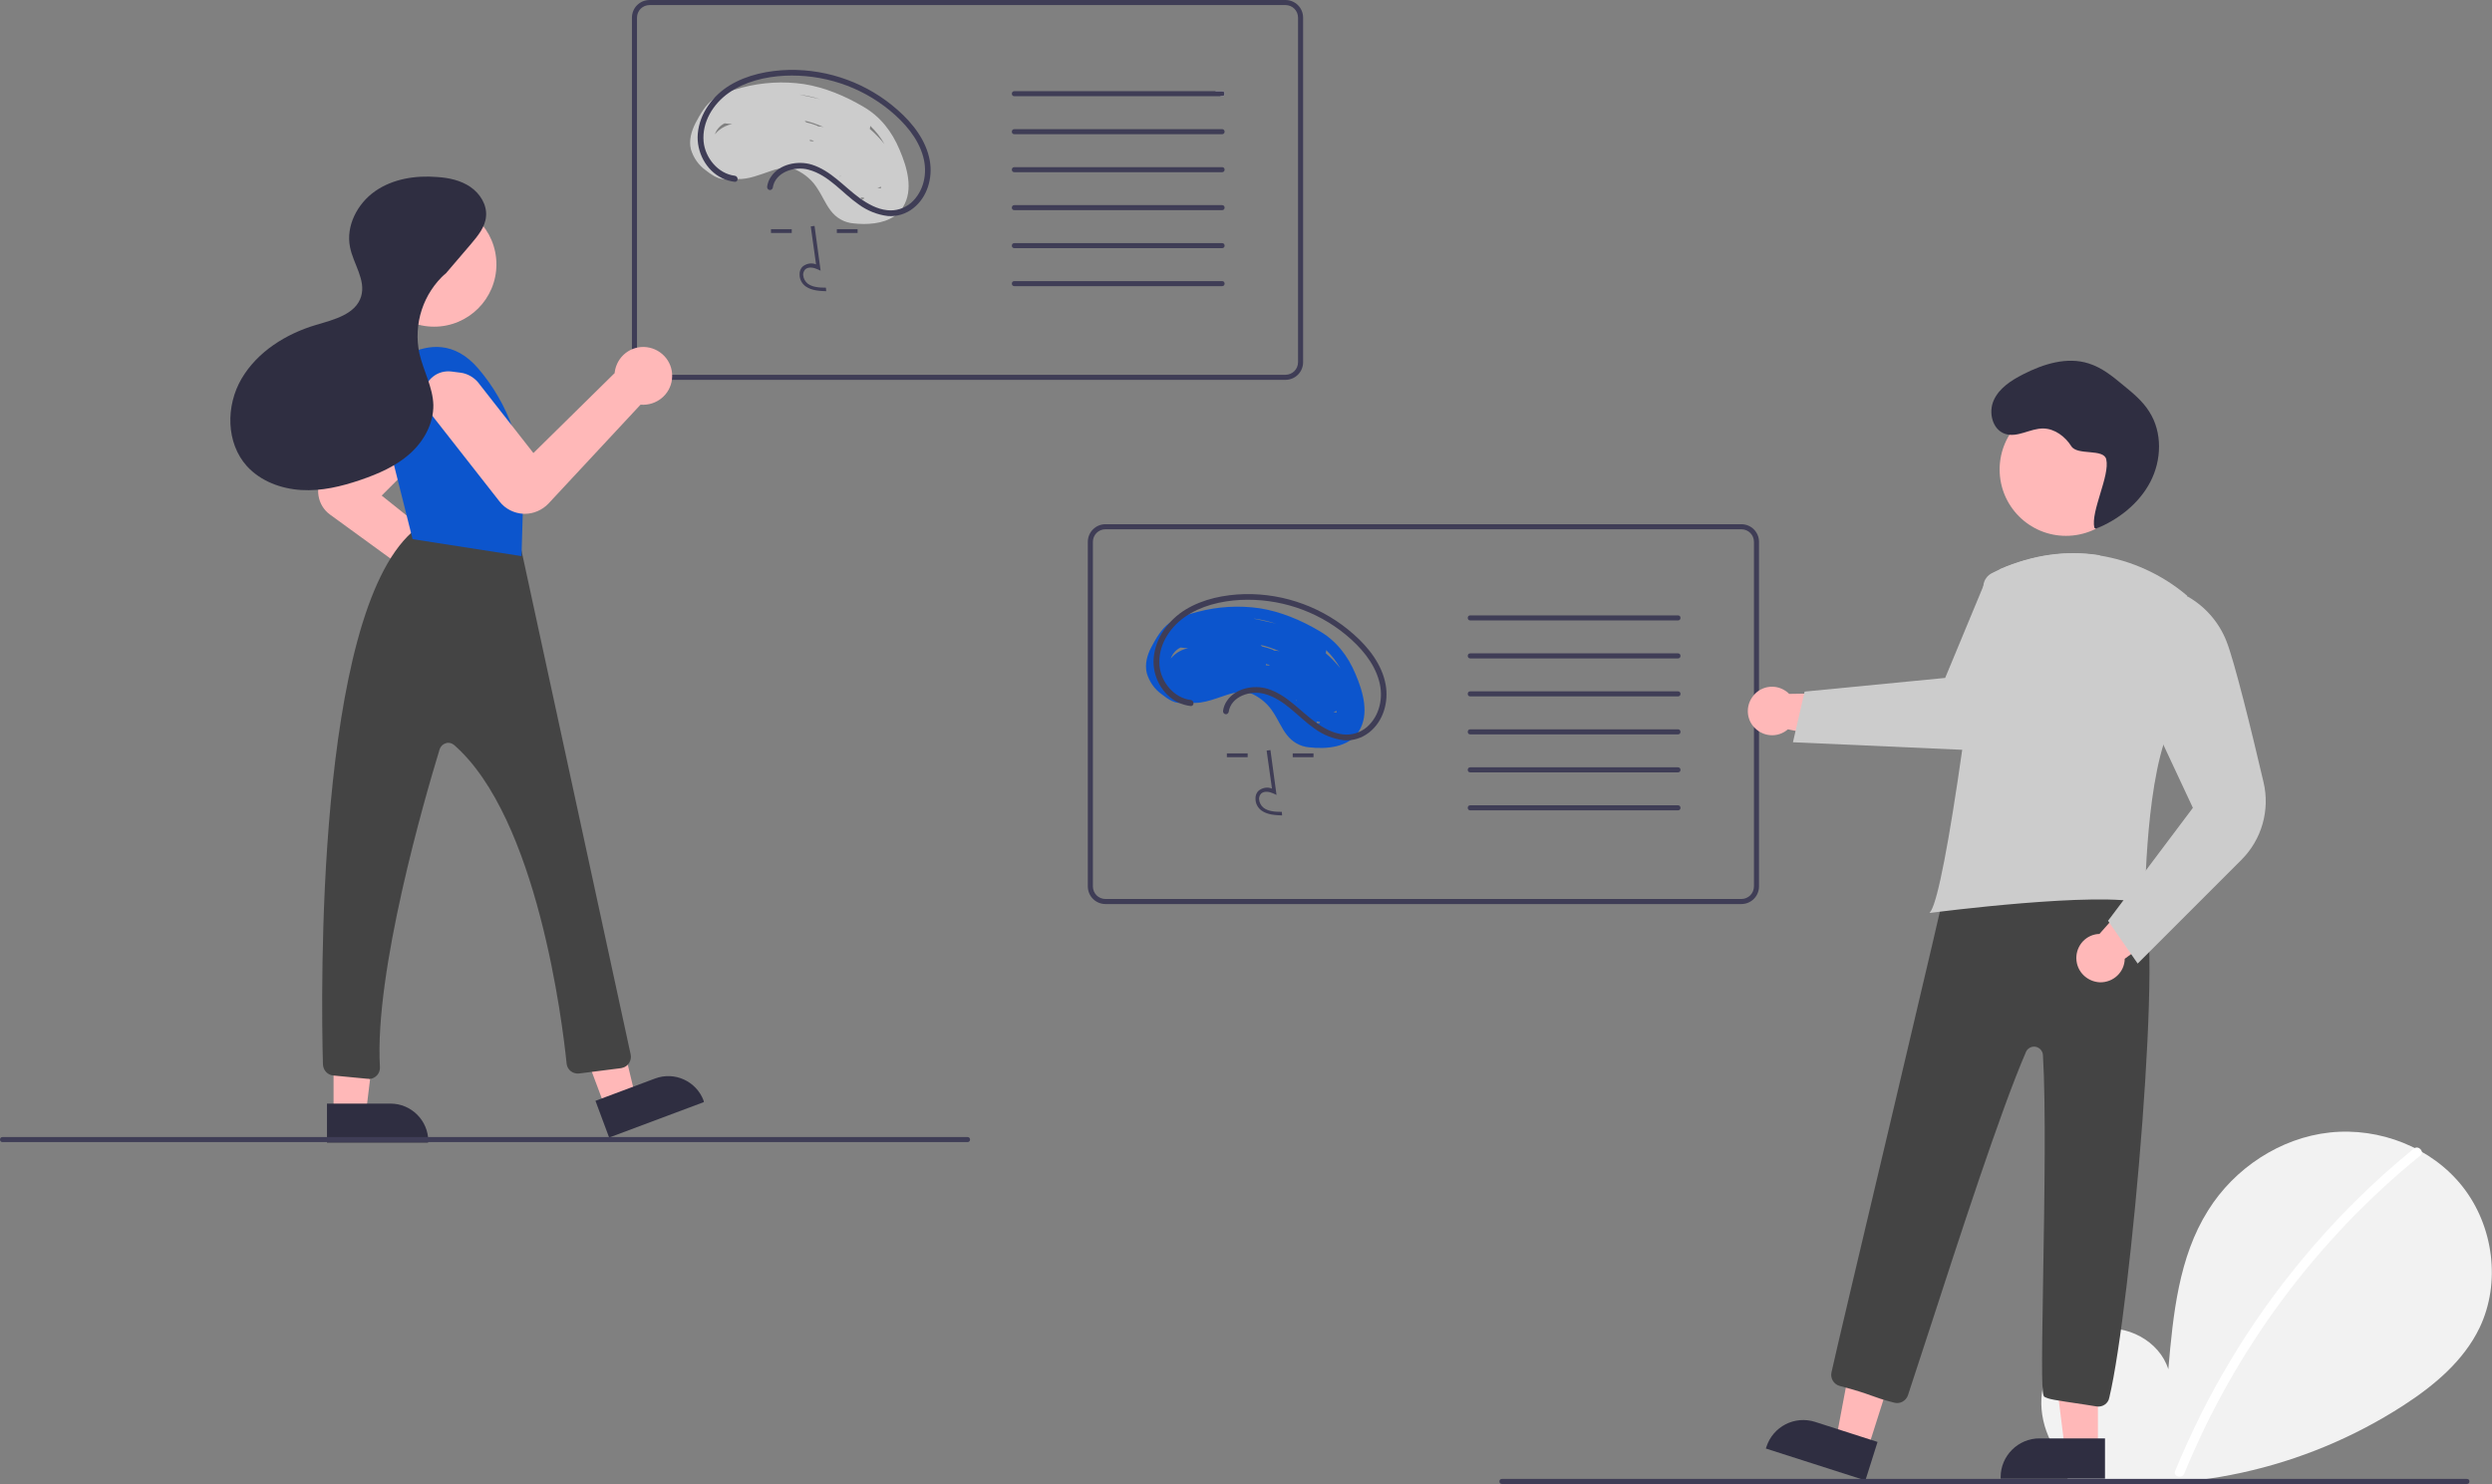 <?xml version="1.0" encoding="utf-8"?>
<!-- Generator: Adobe Illustrator 26.2.1, SVG Export Plug-In . SVG Version: 6.00 Build 0)  -->
<svg version="1.1" id="Layer_1" xmlns="http://www.w3.org/2000/svg" xmlns:xlink="http://www.w3.org/1999/xlink" x="0px" y="0px"
	 viewBox="0 0 983.9 586" style="enable-background:new 0 0 983.9 586;" xml:space="preserve">
<rect x="0" y="0" width="983.9" height="586" fill="#808080" stroke="none"/>
<style type="text/css">
	.st0{fill:#F2F2F2;}
	.st1{fill:#FFFFFF;}
	.st2{fill:#3F3D56;}
	.st3{fill:#CCCCCC;}
	.st4{fill:#FFB8B8;}
	.st5{fill:#2F2E41;}
	.st6{fill:#444444;}
	.st7{fill:#0C55CD;}
</style>
<path class="st0" d="M819.2,581.3c-9-7.6-14.5-19.6-13-31.3s10.3-22.4,21.8-24.9s24.6,4.4,28.1,15.6c1.9-21.7,4.1-44.3,15.7-62.7
	c10.4-16.7,28.5-28.7,48.1-30.8s40.2,5.9,52.4,21.4s15.2,37.9,6.7,55.7c-6.3,13.1-17.9,22.8-30.1,30.7
	c-39.3,25.4-86.5,35.7-132.8,29"/>
<path class="st1" d="M953,453.6c-16.2,13.2-31,27.9-44.3,44c-20.8,25.1-37.6,53.2-49.9,83.3c-0.9,2.2,2.7,3.2,3.6,1
	c20.1-49,52.1-92.2,93.2-125.6C957.4,454.7,954.8,452.1,953,453.6L953,453.6z"/>
<path class="st0" d="M483.5,37c0,0.6-0.4,1-1,1H482c-0.7-0.6-1.5-1.3-2.2-2h2.6C483.1,36,483.5,36.4,483.5,37z"/>
<path class="st2" d="M507.5,0h-251c-3.9,0-7,3.1-7,7v136c0,3.9,3.1,7,7,7h251c3.9,0,7-3.1,7-7V7C514.5,3.1,511.4,0,507.5,0z
	 M512.5,143c0,2.8-2.2,5-5,5h-251c-2.8,0-5-2.2-5-5V7c0-2.8,2.2-5,5-5h251c2.8,0,5,2.2,5,5V143z"/>
<path class="st3" d="M355.2,59.2c-3-7.2-7.6-13.2-14.4-17.1c-7.1-4.2-15.2-7.6-23.4-8.9c-8.2-1.2-16.5-0.7-24.5,1.4
	c-1,0.3-2.1,0.6-3.2,0.9c-2.8,0.7-5.5,1.9-7.9,3.5c-0.1,0.1-0.2,0.1-0.2,0.2c-3.1,2.3-5.2,6-7,9.4c-1.6,3.2-2.7,6.8-1.8,10.4
	c1,3.3,3,6.2,5.8,8.2c1.9,1.5,4.5,3.4,7,3.5c0.6,0,1.2-0.1,1.8-0.3c0.2-0.1,0.4-0.1,0.5-0.2c1,0.3,2.1,0.5,3.2,0.5
	c4.4,0.2,8.8-1.7,13.3-3.2c1.1-0.4,2.1-0.7,3.2-0.9c2-0.4,4-0.4,5.9,0.2c0.4,0.1,0.7,0.2,1.1,0.4c3.3,1.6,6.2,4.1,8.1,7.2
	c1.9,2.8,3.2,6.1,5.3,8.8c2.1,2.8,5.3,4.7,8.9,5c5.2,0.6,11.8,0.3,16.3-2.9c1.2-0.8,2.3-1.9,3.1-3.1c0.1-0.1,0.2-0.2,0.2-0.4
	C360.8,74.9,358.1,66,355.2,59.2z M286.1,48.7c1,0.1,2,0.2,3,0.3c-1.9,0.3-3.7,1.2-5.2,2.4c-0.6,0.5-1.1,1-1.6,1.6c0,0,0-0.1,0-0.1
	C283,51,284.4,49.5,286.1,48.7L286.1,48.7z M346.4,74.1c0.2,0,0.4-0.1,0.6-0.1c0.3,0,0.6-0.2,0.8-0.3c0,0,0,0.1,0,0.1
	c0,0.1,0,0.3,0,0.4c-0.1,0.1-0.1,0.2-0.1,0.2C347.2,74.3,346.8,74.2,346.4,74.1L346.4,74.1z M343.6,49.7c2.2,2.1,4.1,4.5,5.6,7.2
	c-1.8-2.2-3.7-4.2-5.8-6C343.5,50.6,343.6,50.2,343.6,49.7L343.6,49.7z M341.2,78.1c-0.1,0.1-0.2,0.3-0.2,0.5c-0.3,0-0.5,0-0.8,0
	H340c0,0,0-0.1,0-0.1c-0.1-0.2-0.1-0.4-0.2-0.5C340.3,78,340.7,78.1,341.2,78.1L341.2,78.1z M319.8,55.7c0-0.2,0-0.4,0-0.6
	c0.2,0.2,0.5,0.3,0.8,0.3c0,0,0.1,0,0.1,0c0.2,0.1,0.4,0.2,0.6,0.3l-0.1,0.1C320.7,55.8,320.3,55.7,319.8,55.7L319.8,55.7z
	 M335.7,50.7L335.7,50.7c-0.7-0.4-1.4-0.8-2-1.2C334.3,49.9,335,50.3,335.7,50.7L335.7,50.7z M332,69.4c-0.1,0.1-0.2,0.2-0.3,0.4
	c-0.1-0.1-0.1-0.1-0.1-0.2C331.7,69.5,331.8,69.5,332,69.4L332,69.4z M323,49.9c-0.2-0.2-0.5-0.3-0.7-0.4c-1.3-0.5-2.6-0.9-4-1.2
	c-0.2-0.2-0.4-0.4-0.6-0.6c1.1,0.2,2.3,0.5,3.4,0.9c1.4,0.5,2.8,1,4.1,1.6C324.5,50,323.8,49.9,323,49.9L323,49.9z M315.4,37.3
	c2.9,0.4,5.7,1,8.5,1.9c-0.3-0.1-0.6-0.1-0.8-0.2c-2.7-0.6-5.4-1.2-8.1-1.8C315.1,37.3,315.2,37.3,315.4,37.3L315.4,37.3z"/>
<path class="st2" d="M326.2,115c-2.5-0.1-5.7-0.2-8.1-1.9c-1.5-1.1-2.4-2.8-2.4-4.6c-0.1-1.3,0.4-2.6,1.4-3.4
	c1.5-1.1,3.4-1.4,5.1-0.7l-2.1-15l1.5-0.2l2.4,17.7l-1.3-0.6c-1.5-0.7-3.5-1-4.7,0c-0.6,0.6-0.9,1.4-0.9,2.2
	c0.1,1.4,0.7,2.6,1.8,3.5c1.9,1.4,4.4,1.6,7.2,1.6L326.2,115z"/>
<rect x="304.4" y="90.5" class="st2" width="8.2" height="1.5"/>
<rect x="330.4" y="90.5" class="st2" width="8.2" height="1.5"/>
<path class="st2" d="M290.1,69.4c-6.6-0.8-11.7-7.1-12.3-13.5c-0.7-7.7,3.8-14.9,9.9-19.2c6.4-4.5,14.4-6.4,22.1-6.8
	c15-0.7,29.8,4.1,41.5,13.7c5.8,4.8,11.2,10.9,13.2,18.3c1.8,6.4,0.3,13.7-4.8,18.2c-2.6,2.2-6,3.3-9.4,2.9c-4-0.4-7.7-2.5-10.9-4.8
	c-6.2-4.5-11.3-10.8-18.9-13.2c-5.6-1.7-12.8-0.2-16.1,4.8c-0.8,1.1-1.3,2.5-1.5,3.8c-0.1,0.6,0.2,1.2,0.8,1.4
	c0.6,0.2,1.2-0.2,1.4-0.8c0.9-6.3,8.7-8.7,14.1-7.2c8,2.1,13.3,9.2,19.8,13.7c3.4,2.5,7.4,4.1,11.5,4.6c3.6,0.3,7.2-0.8,10.1-3.1
	c5.6-4.4,7.7-12,6.5-18.8c-1.4-7.9-6.7-14.7-12.6-19.9c-11.8-10.5-27.2-16.2-43-15.9c-8.1,0.2-16.5,1.9-23.4,6.1
	c-6.7,4.1-11.9,11.1-12.6,19.1c-0.6,7.1,3.2,14.5,9.7,17.6c1.5,0.7,3.2,1.2,4.9,1.4C291.6,71.9,291.6,69.6,290.1,69.4L290.1,69.4z"
	/>
<path class="st2" d="M483.5,37c0,0.6-0.4,1-1,1h-82c-0.6,0-1-0.4-1-1s0.4-1,1-1h82C483.1,36,483.5,36.4,483.5,37z"/>
<path class="st2" d="M482.5,53h-82c-0.6,0-1-0.4-1-1s0.4-1,1-1h82c0.6,0,1,0.4,1,1S483.1,53,482.5,53z"/>
<path class="st2" d="M482.5,68h-82c-0.6,0-1-0.4-1-1s0.4-1,1-1h82c0.6,0,1,0.4,1,1S483.1,68,482.5,68z"/>
<path class="st2" d="M482.5,83h-82c-0.6,0-1-0.4-1-1s0.4-1,1-1h82c0.6,0,1,0.4,1,1S483.1,83,482.5,83z"/>
<path class="st2" d="M482.5,98h-82c-0.6,0-1-0.4-1-1s0.4-1,1-1h82c0.6,0,1,0.4,1,1S483.1,98,482.5,98z"/>
<path class="st2" d="M482.5,113h-82c-0.6,0-1-0.4-1-1s0.4-1,1-1h82c0.6,0,1,0.4,1,1S483.1,113,482.5,113z"/>
<path class="st4" d="M186.1,246.6c-2.8,0-5.5-1-7.6-2.9c-2.3-2.1-3.7-5.1-3.8-8.2l-44.4-32.3c-5.1-3.7-6.2-10.9-2.5-16
	c0.4-0.5,0.7-0.9,1.2-1.4l33-33c3.8-3.8,10-3.8,13.8,0c1.8,1.8,2.9,4.3,2.9,6.9c-0.3,5.1-2.3,9.9-5.6,13.6l-22.4,22.4l35.2,28.1
	c0.1,0,0.2,0,0.3,0c6.3,0,11.4,5.1,11.4,11.4c0,5.8-4.3,10.7-10.1,11.3C187,246.5,186.6,246.6,186.1,246.6z"/>
<polygon class="st4" points="238.9,437.2 250.8,432.7 239.3,384.7 221.7,391.3 "/>
<path class="st5" d="M277.9,435.2l-37.4,14l0,0l-5.4-14.5l0,0l23.5-8.8c7.7-2.9,16.3,1,19.2,8.7L277.9,435.2L277.9,435.2z"/>
<polygon class="st4" points="131.7,439.4 144.5,439.4 150.5,390.3 131.7,390.3 "/>
<path class="st5" d="M169,451.2l-39.9,0l0,0l0-15.4l0,0l25.1,0c8.2,0,14.9,6.7,14.9,14.9L169,451.2L169,451.2z"/>
<path class="st6" d="M145.5,426c-0.1,0-0.3,0-0.4,0l-13.5-1.3c-2.3-0.2-4-2.1-4.1-4.4c-0.8-29.2-2.7-176.4,35.2-210.2
	c0.7-0.6,1.5-0.9,2.3-1.1v0c6.9-0.9,30-3.2,39.8,6.6c0.6,0.6,1.1,1.4,1.2,2.3L249,416.4c0.5,2.4-1,4.8-3.4,5.3
	c-0.1,0-0.3,0.1-0.4,0.1l-16.5,2.1c-2.5,0.3-4.7-1.4-5-3.9c0,0,0-0.1,0-0.1c-1.6-15.9-11.5-97-44.4-125.7c-0.9-0.8-2.2-1.1-3.3-0.7
	c-1.1,0.3-2,1.2-2.4,2.3c-6.1,20-25.8,88-23.6,125.5c0.2,2.5-1.7,4.6-4.2,4.8C145.6,426,145.6,426,145.5,426L145.5,426z"/>
<circle class="st4" cx="171.4" cy="104.4" r="24.6"/>
<path class="st7" d="M147.3,150.7c0,0,22.8-27,41.5-5.2l0,0c12,14,18.4,32,17.8,50.4l-0.7,23.7l-43-6.7L147.3,150.7z"/>
<path class="st4" d="M207.2,202.9c-0.2,0-0.4,0-0.5,0c-3.7-0.2-7.2-1.9-9.5-4.9l-27.9-35.6c-3.3-4.2-2.6-10.3,1.7-13.7
	c2-1.6,4.6-2.3,7.2-2l3.9,0.5c2.5,0.4,4.8,1.7,6.5,3.6l22,28.1l32.1-31.6c0-0.1,0-0.2,0-0.3c0.8-6.2,6.4-10.7,12.7-9.9
	c6.2,0.8,10.7,6.4,9.9,12.7c-0.7,6.1-6.2,10.5-12.4,10l-36.4,39.1C214.1,201.4,210.7,202.9,207.2,202.9z"/>
<path class="st5" d="M175.4,108.7l10.6-12.4c2.7-3.2,5.6-6.7,5.9-10.9c0.4-4.6-2.4-9-6.2-11.6s-8.5-3.6-13.1-3.9
	c-8.5-0.7-17.5,0.7-24.5,5.6s-11.6,13.7-9.9,22.1c1.3,6.6,6.3,12.9,4.4,19.4c-2.1,7.1-10.7,9.2-17.8,11.3
	c-11.8,3.5-23.1,10.5-29.4,21.2s-6.2,25.4,2.1,34.6c5.4,5.9,13.4,8.9,21.4,9.4s15.9-1.4,23.5-4c7-2.4,13.9-5.4,19.4-10.3
	s9.4-11.9,9.3-19.3c-0.2-7-3.9-13.4-5.5-20.3c-2.5-11.7,1.5-23.8,10.4-31.7"/>
<path class="st2" d="M687.5,357h-251c-3.9,0-7-3.1-7-7V214c0-3.9,3.1-7,7-7h251c3.9,0,7,3.1,7,7v136
	C694.5,353.9,691.4,357,687.5,357z M436.5,209c-2.8,0-5,2.2-5,5v136c0,2.8,2.2,5,5,5h251c2.8,0,5-2.2,5-5V214c0-2.8-2.2-5-5-5H436.5
	z"/>
<path class="st7" d="M535.2,266.2c-3-7.2-7.6-13.2-14.4-17.1c-7.1-4.2-15.2-7.6-23.4-8.9c-8.2-1.2-16.5-0.7-24.5,1.4
	c-3.8,1-8.1,2.2-11.3,4.5c-3.1,2.3-5.2,6-7,9.4c-1.7,3.2-2.7,6.8-1.8,10.4c1,3.3,3,6.2,5.8,8.2c2.4,1.9,5.7,4.3,8.8,3.2
	c0.2-0.1,0.4-0.2,0.5-0.3c5.5,1.7,10.9-0.8,16.5-2.6c3.4-1.1,6.8-1.7,10.2-0.3c3.3,1.6,6.2,4.1,8.1,7.2c1.9,2.8,3.2,6.1,5.3,8.8
	c2.1,2.8,5.3,4.7,8.8,5c6.8,0.8,15.8,0.1,19.7-6.3C540.8,281.9,538.1,273,535.2,266.2z M466.1,255.7c1,0.1,2,0.2,3,0.3
	c-1.9,0.3-3.7,1.2-5.2,2.4c-0.6,0.5-1.1,1-1.6,1.6c0,0,0-0.1,0-0.1C463,258,464.4,256.5,466.1,255.7z M499.8,262.1
	c0.2,0.2,0.5,0.3,0.8,0.3c0,0,0.1,0,0.1,0c0.2,0.1,0.4,0.2,0.6,0.3c0,0,0,0.1-0.1,0.1c-0.5,0-0.9-0.1-1.4-0.1
	C499.8,262.5,499.9,262.3,499.8,262.1L499.8,262.1z M512,276.4c-0.1,0.1-0.2,0.2-0.3,0.4c0-0.1-0.1-0.1-0.1-0.2
	C511.7,276.5,511.8,276.5,512,276.4L512,276.4z M519.8,284.9c0.5,0.1,0.9,0.1,1.4,0.2c-0.1,0.1-0.1,0.3-0.2,0.5c-0.3,0-0.6,0-1,0
	L519.8,284.9z M526.4,281.1l0.5-0.1c0.3,0,0.6-0.2,0.8-0.3c0,0,0,0.1,0,0.1c0,0.1,0,0.2,0,0.4c0,0.1-0.1,0.2-0.1,0.2
	C527.3,281.3,526.8,281.2,526.4,281.1L526.4,281.1z M503,256.9c-0.2-0.2-0.5-0.3-0.7-0.4c-1.3-0.5-2.6-0.9-4-1.2
	c-0.2-0.2-0.4-0.4-0.6-0.6c1.1,0.2,2.3,0.5,3.4,0.9c1.4,0.5,2.8,1,4.2,1.6C504.5,257,503.8,256.9,503,256.9z M515.6,257.7
	c-0.7-0.4-1.3-0.8-2-1.2C514.3,256.9,515,257.3,515.6,257.7L515.6,257.7z M529.2,263.9c-1.8-2.2-3.7-4.2-5.8-6
	c0.2-0.4,0.2-0.8,0.2-1.2C525.8,258.8,527.7,261.3,529.2,263.9z M503.9,246.3c-0.3-0.1-0.6-0.1-0.8-0.2c-2.7-0.6-5.3-1.2-8.1-1.8
	c0.1,0,0.3,0,0.4,0C498.3,244.7,501.1,245.4,503.9,246.3z"/>
<path class="st2" d="M506.2,322c-2.5-0.1-5.7-0.2-8.1-1.9c-1.5-1.1-2.4-2.8-2.4-4.6c-0.1-1.3,0.4-2.6,1.4-3.4
	c1.5-1.1,3.4-1.4,5.1-0.7l-2.1-15l1.5-0.2l2.4,17.7l-1.3-0.6c-1.5-0.7-3.5-1-4.7,0c-0.6,0.6-0.9,1.4-0.9,2.2
	c0.1,1.4,0.7,2.6,1.8,3.5c1.9,1.4,4.4,1.6,7.2,1.6L506.2,322z"/>
<rect x="484.4" y="297.5" class="st2" width="8.2" height="1.5"/>
<rect x="510.4" y="297.5" class="st2" width="8.2" height="1.5"/>
<path class="st2" d="M470.1,276.4c-6.6-0.8-11.7-7.1-12.3-13.5c-0.7-7.7,3.8-14.9,9.9-19.2c6.4-4.5,14.4-6.4,22.1-6.8
	c15-0.7,29.8,4.1,41.5,13.7c5.8,4.8,11.2,10.9,13.2,18.3c1.8,6.4,0.3,13.7-4.8,18.2c-2.6,2.2-6,3.3-9.4,2.9c-4-0.4-7.7-2.5-10.9-4.8
	c-6.2-4.5-11.3-10.8-18.9-13.2c-5.6-1.7-12.8-0.2-16.1,4.8c-0.8,1.1-1.3,2.5-1.5,3.8c-0.1,0.6,0.2,1.2,0.8,1.4
	c0.6,0.2,1.2-0.2,1.4-0.8c0.9-6.3,8.7-8.7,14.1-7.2c8,2.1,13.3,9.2,19.8,13.7c3.4,2.5,7.4,4.1,11.5,4.6c3.6,0.3,7.2-0.8,10.1-3.1
	c5.6-4.4,7.7-12,6.5-18.8c-1.4-7.9-6.7-14.7-12.6-19.9c-11.8-10.5-27.2-16.2-43-15.9c-8.1,0.2-16.5,1.9-23.4,6.1
	c-6.7,4.1-11.9,11.1-12.6,19.1c-0.6,7.1,3.2,14.5,9.7,17.6c1.5,0.7,3.2,1.2,4.9,1.4C471.6,278.9,471.6,276.6,470.1,276.4
	L470.1,276.4z"/>
<path class="st2" d="M662.5,245h-82c-0.6,0-1-0.4-1-1s0.4-1,1-1h82c0.6,0,1,0.4,1,1S663.1,245,662.5,245z"/>
<path class="st2" d="M662.5,260h-82c-0.6,0-1-0.4-1-1c0-0.6,0.4-1,1-1h82c0.6,0,1,0.4,1,1C663.5,259.6,663.1,260,662.5,260z"/>
<path class="st2" d="M662.5,275h-82c-0.6,0-1-0.4-1-1c0-0.6,0.4-1,1-1h82c0.6,0,1,0.4,1,1C663.5,274.6,663.1,275,662.5,275z"/>
<path class="st2" d="M662.5,290h-82c-0.6,0-1-0.4-1-1c0-0.6,0.4-1,1-1h82c0.6,0,1,0.4,1,1C663.5,289.6,663.1,290,662.5,290z"/>
<path class="st2" d="M662.5,305h-82c-0.6,0-1-0.4-1-1c0-0.6,0.4-1,1-1h82c0.6,0,1,0.4,1,1C663.5,304.6,663.1,305,662.5,305z"/>
<path class="st2" d="M662.5,320h-82c-0.6,0-1-0.4-1-1c0-0.6,0.4-1,1-1h82c0.6,0,1,0.4,1,1C663.5,319.6,663.1,320,662.5,320z"/>
<circle class="st4" cx="815.7" cy="185.4" r="26.2"/>
<polygon class="st4" points="737.5,572 725,568 734.4,518 752.8,523.9 "/>
<path class="st5" d="M716.7,561.5l24.6,7.9l0,0l-4.8,15.2l0,0L697.2,572l0,0l0.2-0.6C700,563.3,708.6,558.9,716.7,561.5L716.7,561.5
	z"/>
<polygon class="st4" points="828.3,571.8 815.2,571.8 808.9,521.2 828.3,521.2 "/>
<path class="st5" d="M805.2,568h25.9l0,0v15.9l0,0h-41.2l0,0v-0.6C789.9,574.9,796.8,568,805.2,568z"/>
<path class="st6" d="M827.9,555.4l-4.4-0.7c-13.4-2-14.2-2.1-16.3-3.1c-1.1-0.5-1.2-7.7-0.5-48.3c0.5-29.8,1.1-66.8-0.1-86.7
	c-0.1-1.9-1.8-3.4-3.7-3.3c-1.3,0.1-2.5,0.9-3,2.1c-10,23-26.7,74.6-37.8,108.7c-3.9,11.9-6.9,21.2-8.8,26.9
	c-0.8,2.2-3.1,3.5-5.4,2.9c-9.1-2.3-8.5-3.2-21.5-6.6c-2.3-0.6-3.8-2.9-3.3-5.3c2.3-11.1,45.3-190.6,48.6-207.7
	c0.5-2.4,2.8-4,5.3-3.6c0,0,0,0,0,0c9.7,1.9,15.6,4,25.1,6c10.3,2.2,21,4.4,31.4,6.5l0,0c1,0.2,2,0.8,2.6,1.6
	c2.6,3.3,6.4,5.1,10.4,7c2.7,1.3-3.4,1.2-1.1,3.1c9.6,7.6-4.2,162.1-12.6,197C832.4,554.2,830.2,555.7,827.9,555.4L827.9,555.4z"/>
<path class="st4" d="M820,380.3c-1.1-5.1,2.1-10.2,7.2-11.3c0.5-0.1,1.1-0.2,1.7-0.2l21.2-23.9l13.2,15.9l-24.4,17.8
	c-0.1,5.3-4.5,9.4-9.8,9.3C824.7,387.7,820.9,384.6,820,380.3L820,380.3z"/>
<path class="st5" d="M826.9,208.4c-1.5-6.5,6.2-20.5,4.7-27c-1-4.4-11.4-1.4-13.8-5.2s-6.5-6.9-11-7c-5.2-0.1-10.3,3.8-15.2,2.1
	c-5-1.7-6.6-8.5-4.4-13.3s6.9-7.8,11.6-10.2c8-4.1,17.3-7,25.8-4.3c5.2,1.6,9.5,5.1,13.7,8.6c3.8,3.1,7.7,6.3,10.3,10.5
	c5.2,8.1,4.9,19.1,0.4,27.7s-12.6,14.9-21.5,18.5"/>
<path class="st3" d="M762.4,359.7c2.8-4.7,7.1-26.9,12.4-64.1c3.6-25.4,6.8-51.2,8.3-64.4c0.2-2.2,1.6-4.1,3.6-5c1-0.5,2-1,3-1.4
	c12.9-5.6,26-7.5,38.9-5.5c12.9,2,25,7.5,34.9,15.9l0.1,0.1l0,0.2c0.1,0.3,5.5,29.5-5.6,49.2c-10.9,19.5-11.1,71-11.1,71.5v0.7
	l-0.6-0.2c-17-4.9-82.8,3.6-83.5,3.7l-1,0.1L762.4,359.7z"/>
<path class="st3" d="M832.3,363.6l33.5-44.6l-17.3-37l1.3-43.8l14.1-2.6l0.1,0.1c6.9,4,12.2,10.2,15.1,17.6
	c3.1,7.9,9.7,34.6,14.6,55.6c2.6,11-0.7,22.6-8.7,30.6l-41,41L832.3,363.6z"/>
<path class="st4" d="M691.9,275.2c3-4.3,8.9-5.3,13.2-2.3c0.5,0.3,0.9,0.7,1.3,1.1l32-0.5l-2.9,20.5l-29.6-6c-4,3.5-10,3-13.5-1
	C689.5,283.7,689.3,278.8,691.9,275.2L691.9,275.2z"/>
<path class="st3" d="M707.9,293.1l4.6-20l55.5-5.4l15.2-36.6l0.4-1.1l6-5.2l0.1-0.1c12.9-5.6,26-7.5,38.9-5.5l0.5,0.1l0,0.5
	c-0.3,4.7-1.5,9.3-3.5,13.5c-5.7,11.9-41.1,62.5-41.4,63l-0.2,0.2L707.9,293.1z"/>
<path class="st2" d="M974,586H593c-0.6,0-1-0.4-1-1s0.4-1,1-1h381c0.6,0,1,0.4,1,1S974.6,586,974,586z"/>
<path class="st2" d="M382,451H1c-0.6,0-1-0.4-1-1s0.4-1,1-1h381c0.6,0,1,0.4,1,1S382.6,451,382,451z"/>
</svg>
